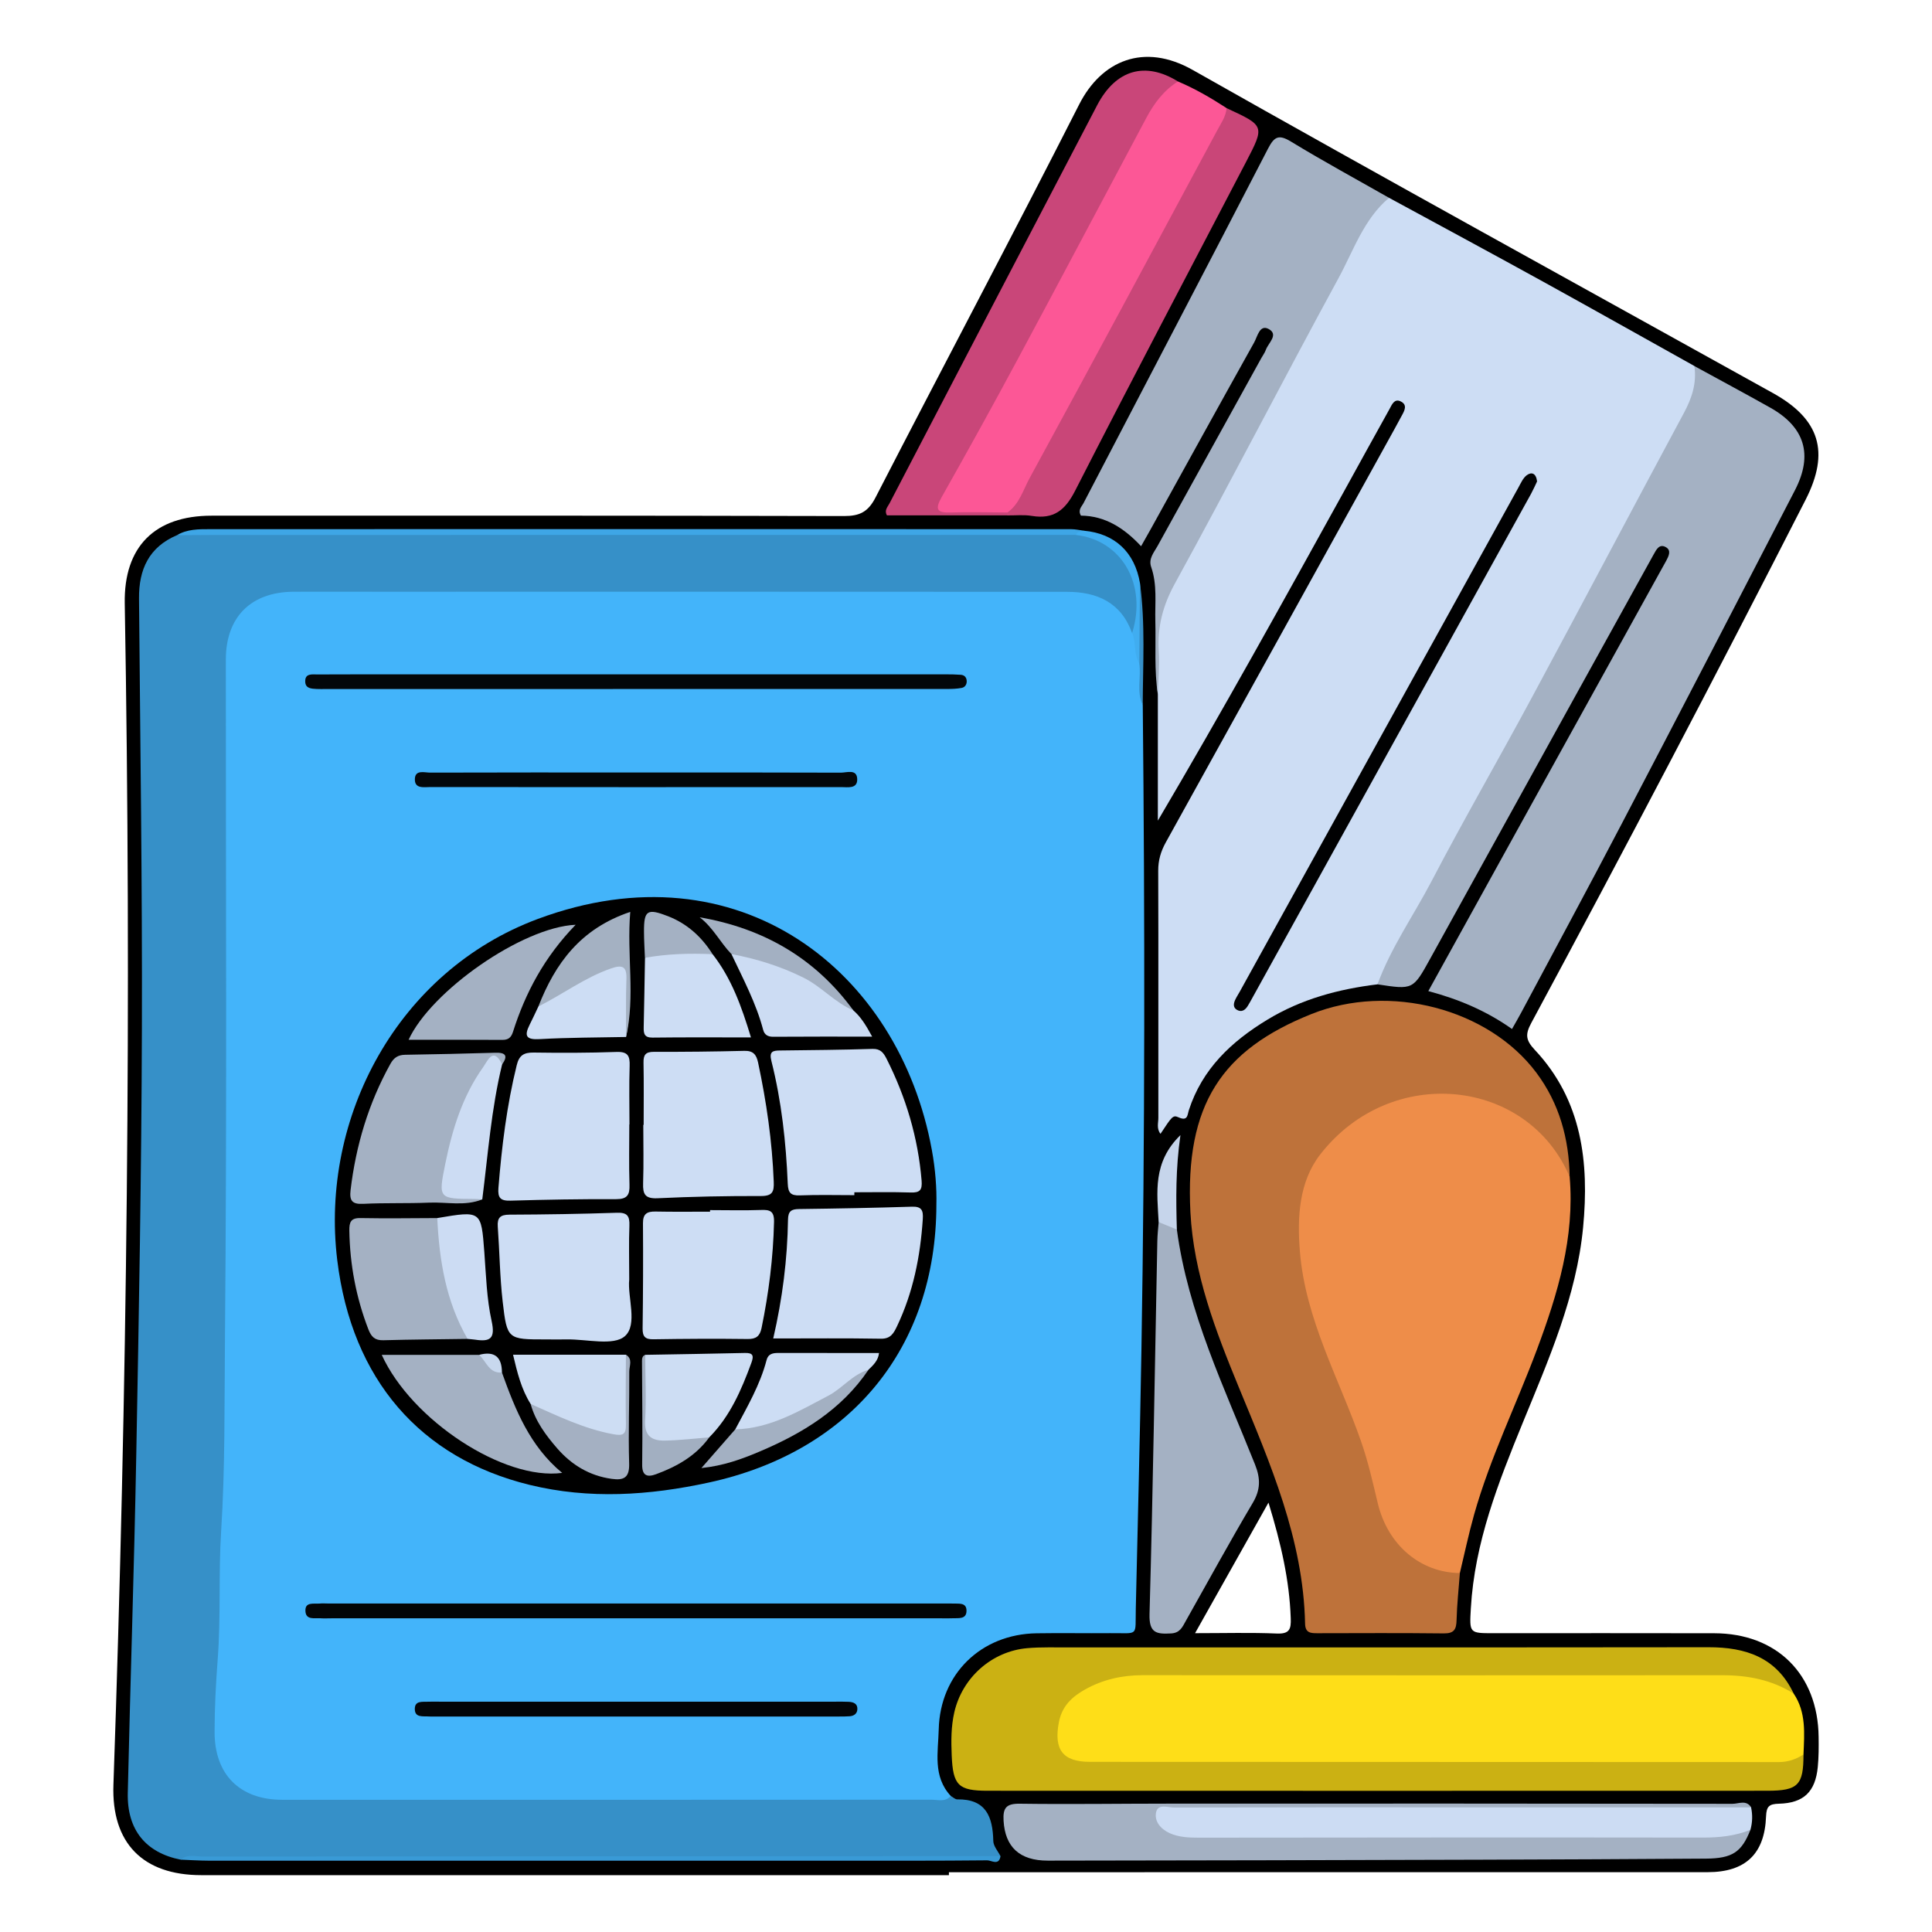 <?xml version="1.0" encoding="utf-8"?>
<!-- Generator: Adobe Illustrator 16.0.2, SVG Export Plug-In . SVG Version: 6.00 Build 0)  -->
<!DOCTYPE svg PUBLIC "-//W3C//DTD SVG 1.1//EN" "http://www.w3.org/Graphics/SVG/1.1/DTD/svg11.dtd">
<svg version="1.1" id="Layer_1" xmlns="http://www.w3.org/2000/svg" xmlns:xlink="http://www.w3.org/1999/xlink" x="0px" y="0px"
	 width="85px" height="85px" viewBox="0 0 85 85" enable-background="new 0 0 85 85" xml:space="preserve">
<g>
	<path d="M80.012,76.42c-0.031-2.76-1.838-4.559-4.596-4.564c-3.238-0.008-6.479-0.002-9.717-0.002c-1.055,0-1.051,0-0.988-1.092
		c0.164-2.893,1.209-5.537,2.287-8.174c1.139-2.783,2.359-5.547,2.652-8.588c0.273-2.867-0.047-5.6-2.129-7.814
		c-0.395-0.424-0.424-0.674-0.152-1.178c4.107-7.631,8.133-15.307,12.072-23.025c1.066-2.094,0.629-3.541-1.439-4.689
		c-8.516-4.732-17.053-9.422-25.529-14.217c-2.154-1.217-4.018-0.404-4.994,1.518c-2.938,5.787-5.987,11.518-8.958,17.289
		c-0.328,0.639-0.697,0.822-1.393,0.82c-9.275-0.023-18.549-0.018-27.822-0.016c-2.498,0-3.861,1.367-3.818,3.857
		c0.301,17.33,0.105,34.654-0.498,51.979c-0.09,2.564,1.295,3.975,3.869,3.975c10.963,0.002,21.926,0,32.889,0
		c0-0.043,0-0.086,0-0.129c11.129,0,22.256,0.002,33.383-0.002c1.662-0.002,2.508-0.801,2.568-2.459
		c0.018-0.439,0.139-0.541,0.564-0.553c1.094-0.027,1.604-0.527,1.711-1.609C80.018,77.307,80.018,76.861,80.012,76.42z
		 M56.18,71.869c-1.152-0.049-2.311-0.016-3.602-0.016c1.078-1.916,2.107-3.746,3.23-5.744c0.553,1.809,0.922,3.416,0.979,5.088
		C56.805,71.668,56.74,71.891,56.18,71.869z"/>
	<g>
		<path fill="#43B4FA" d="M50.277,31.016c0.094,9.463,0.098,18.928-0.059,28.391c-0.064,3.791-0.16,7.58-0.248,11.371
			c-0.029,1.254,0.156,1.063-1.131,1.074c-1.078,0.01-2.158-0.012-3.236,0.006c-2.438,0.037-4.245,1.787-4.303,4.232
			c-0.023,0.994-0.271,2.064,0.531,2.926c0.01,0.26-0.191,0.311-0.377,0.363c-0.27,0.076-0.549,0.066-0.824,0.066
			c-9.385,0.002-18.768,0.01-28.152-0.004c-2.074-0.004-3.271-1.23-3.299-3.324c-0.01-0.719-0.055-1.439,0.047-2.154
			c0.096-0.662,0.119-1.322,0.115-1.988c-0.027-3.541,0.102-7.082,0.199-10.619c0.273-9.824,0.031-19.648,0.131-29.471
			c0.008-0.721,0-1.439,0.002-2.16c0.002-2.918,1.029-3.961,3.928-3.961c10.906-0.002,21.811-0.002,32.717,0
			c0.25,0,0.498-0.006,0.748,0.008c1.309,0.078,2.355,0.574,2.906,1.846c0.184,0.516,0.119,1.066,0.23,1.594
			C50.268,29.811,50.141,30.418,50.277,31.016z"/>
		<path fill="#CDDDF4" d="M60.604,43.307c-1.715,0.209-3.355,0.648-4.848,1.557c-1.578,0.957-2.863,2.164-3.451,3.979
			c-0.068,0.211-0.043,0.504-0.463,0.311c-0.244-0.109-0.291-0.012-0.785,0.73c-0.18-0.229-0.094-0.479-0.094-0.699
			c-0.006-3.625,0.008-7.25-0.006-10.875c-0.002-0.461,0.113-0.85,0.334-1.25c3.361-6.061,6.713-12.125,10.064-18.189
			c0.105-0.193,0.211-0.389,0.316-0.582c0.125-0.227,0.266-0.484-0.055-0.633c-0.273-0.129-0.381,0.154-0.48,0.334
			c-0.688,1.23-1.361,2.465-2.043,3.697c-2.658,4.807-5.318,9.613-8.152,14.418c0-1.85,0-3.699,0-5.549
			c-0.121-1.154-0.033-2.313-0.045-3.471C50.895,26.783,51,26.49,51.15,26.219c2.975-5.385,5.828-10.836,8.711-16.271
			c0.283-0.537,0.592-1.072,1.25-1.246c2.293,1.246,4.592,2.484,6.877,3.744c2.191,1.209,4.371,2.438,6.557,3.656
			c0.408,0.625,0.205,1.229-0.104,1.799c-1.592,2.943-3.111,5.924-4.699,8.867c-1.746,3.234-3.459,6.488-5.244,9.703
			c-1.182,2.127-2.338,4.266-3.529,6.387C60.871,43.031,60.736,43.168,60.604,43.307z"/>
		<path fill="#3690C8" d="M49.807,27.852c-0.48-1.342-1.535-1.813-2.852-1.814c-10.1-0.008-20.198-0.004-30.297-0.004
			c-1.246,0-2.49-0.004-3.736,0c-1.883,0.008-2.986,1.113-2.986,2.988C9.933,39.037,9.988,49.055,9.896,59.068
			c-0.025,2.76,0.01,5.529-0.166,8.281c-0.119,1.881-0.01,3.758-0.15,5.627c-0.082,1.076-0.139,2.146-0.139,3.223
			c-0.002,1.871,1.105,2.984,2.979,2.984c9.518,0.002,19.035,0.002,28.555-0.004c0.289,0,0.615,0.117,0.855-0.164
			c0.096,0.053,0.191,0.15,0.285,0.15c1.27-0.02,1.563,0.77,1.586,1.836c0.006,0.223,0.205,0.441,0.316,0.662
			c-0.313,0.178-0.652,0.086-0.977,0.086c-11.368,0.006-22.737,0.004-34.104,0.008c-0.328,0-0.664-0.063-0.986,0.061
			c-1.537-0.305-2.365-1.313-2.328-2.934c0.113-4.953,0.281-9.906,0.373-14.859c0.117-6.254,0.23-12.51,0.248-18.766
			c0.02-6.311-0.074-12.623-0.127-18.934c-0.01-1.273,0.438-2.256,1.666-2.777c0.793-0.121,1.586-0.182,2.391-0.182
			c12.314,0.008,24.629,0.002,36.944,0.006c2.541,0.209,3.229,2.064,2.996,4.186C50.096,27.727,50.029,27.879,49.807,27.852z"/>
		<path fill="#EE8D49" d="M69.059,51.775c0.225,2.662-0.521,5.141-1.436,7.588c-0.908,2.43-2.061,4.768-2.768,7.271
			c-0.24,0.85-0.42,1.715-0.627,2.572c-0.316,0.299-0.674,0.193-1.014,0.078c-1.227-0.41-2.262-1.189-2.553-2.418
			c-0.777-3.273-2.314-6.271-3.262-9.477c-0.477-1.607-0.629-3.242-0.246-4.91c0.25-1.094,0.77-1.982,1.59-2.744
			c2.805-2.604,7.133-2.398,9.65,0.467C68.801,50.664,68.938,51.211,69.059,51.775z"/>
		<path fill="#BE723A" d="M69.059,51.775c-1.836-4.334-7.84-5.004-10.971-0.988c-0.936,1.199-1.021,2.764-0.898,4.271
			c0.242,3,1.732,5.604,2.697,8.375c0.309,0.887,0.512,1.795,0.729,2.703c0.441,1.846,1.879,3.055,3.613,3.072
			c-0.051,0.688-0.129,1.375-0.146,2.063c-0.01,0.404-0.098,0.596-0.557,0.592c-1.854-0.021-3.709-0.012-5.563-0.008
			c-0.303,0.002-0.537-0.014-0.545-0.422c-0.078-3.711-1.531-7.039-2.912-10.389c-1.021-2.484-1.992-4.992-2.133-7.713
			c-0.242-4.74,1.381-7.141,5.324-8.717c3.438-1.375,7.789-0.234,9.896,2.58C68.605,48.547,69.031,50.102,69.059,51.775z"/>
		<path fill="#A4B1C3" d="M60.604,43.307c0.59-1.615,1.584-3.02,2.375-4.531c1.43-2.738,2.979-5.412,4.441-8.133
			c2.236-4.154,4.436-8.33,6.67-12.484c0.352-0.656,0.564-1.311,0.455-2.055c1.111,0.609,2.232,1.209,3.34,1.832
			c1.518,0.854,1.893,2.066,1.088,3.627c-2.535,4.908-5.078,9.813-7.639,14.709c-1.445,2.766-2.932,5.512-4.4,8.266
			c-0.129,0.242-0.268,0.479-0.412,0.734c-1.123-0.795-2.336-1.309-3.682-1.668c1.521-2.756,3.004-5.439,4.486-8.121
			c1.91-3.457,3.824-6.914,5.736-10.371c0.08-0.145,0.164-0.289,0.242-0.436c0.104-0.199,0.238-0.447,0.002-0.594
			c-0.301-0.184-0.434,0.1-0.555,0.316c-1.098,1.982-2.195,3.965-3.291,5.947c-2.18,3.943-4.357,7.883-6.533,11.826
			C62.168,43.547,62.17,43.547,60.604,43.307z"/>
		<path fill="#FEDE18" d="M78.914,74.51c0.557,0.826,0.469,1.756,0.432,2.678c-0.176,0.414-0.537,0.527-0.938,0.57
			c-0.387,0.041-0.773,0.027-1.16,0.027c-9.432,0-18.859,0-28.289,0c-0.307,0-0.609,0.01-0.912-0.012
			c-0.646-0.043-1.307-0.096-1.596-0.811c-0.307-0.752-0.189-1.469,0.305-2.111c0.344-0.449,0.805-0.754,1.326-0.965
			c0.752-0.307,1.531-0.453,2.346-0.453c8.463,0.002,16.924-0.006,25.387,0.012C76.947,73.449,78.102,73.514,78.914,74.51z"/>
		<path fill="#CBB113" d="M78.914,74.51c-0.965-0.609-2.029-0.809-3.154-0.807c-8.496,0.006-16.992,0.006-25.488-0.002
			c-0.904,0-1.76,0.193-2.541,0.633c-0.559,0.313-1.006,0.723-1.143,1.43c-0.23,1.193,0.148,1.75,1.365,1.75
			c10.102,0.008,20.203,0.002,30.305,0.01c0.408,0,0.758-0.121,1.088-0.336c0.002,1.35-0.238,1.598-1.594,1.598
			c-11.432,0.004-22.863,0.004-34.295,0c-1.295,0-1.53-0.234-1.586-1.555c-0.027-0.637-0.029-1.271,0.115-1.9
			c0.352-1.525,1.649-2.68,3.204-2.818c0.303-0.027,0.607-0.035,0.912-0.035c9.688,0,19.377,0.006,29.063-0.006
			C76.807,72.469,78.162,72.918,78.914,74.51z"/>
		<path fill="#A4B1C3" d="M61.111,8.703c-1.113,0.941-1.559,2.316-2.221,3.533c-2.43,4.461-4.754,8.98-7.199,13.436
			c-0.535,0.973-0.775,1.908-0.709,2.984c0.039,0.629-0.023,1.268-0.041,1.9c-0.164-1.07-0.084-2.15-0.111-3.227
			c-0.021-0.799,0.09-1.604-0.184-2.385c-0.125-0.365,0.121-0.633,0.279-0.918c1.52-2.758,3.045-5.516,4.568-8.271
			c0.066-0.121,0.154-0.234,0.199-0.363c0.107-0.305,0.58-0.67,0.123-0.918c-0.396-0.213-0.492,0.334-0.637,0.592
			c-1.523,2.727-3.029,5.461-4.539,8.193c-0.133,0.242-0.271,0.48-0.436,0.773c-0.732-0.787-1.574-1.338-2.646-1.346
			c-0.148-0.25,0.035-0.398,0.115-0.553c2.705-5.195,5.424-10.381,8.111-15.584c0.279-0.543,0.475-0.65,1.023-0.314
			C58.221,7.096,59.674,7.885,61.111,8.703z"/>
		<path fill="#FC5796" d="M51.826,3.584c0.752,0.318,1.455,0.727,2.139,1.172c0.232,0.354-0.01,0.641-0.154,0.918
			c-1.814,3.408-3.646,6.807-5.471,10.209c-1.082,2.018-2.168,4.031-3.299,6.023c-0.176,0.309-0.307,0.666-0.734,0.711
			c-0.855,0.006-1.711,0.008-2.567,0c-0.736-0.006-0.836-0.162-0.479-0.826c0.979-1.822,1.977-3.635,2.963-5.451
			c1.463-2.691,2.916-5.387,4.348-8.092c0.58-1.098,1.16-2.195,1.764-3.279C50.668,4.371,50.977,3.66,51.826,3.584z"/>
		<path fill="#A4B1C3" d="M51.777,54.094c0.492,3.664,2.092,6.961,3.439,10.338c0.248,0.623,0.244,1.113-0.104,1.697
			c-1.014,1.711-1.967,3.457-2.943,5.188c-0.146,0.26-0.252,0.527-0.646,0.547c-0.631,0.033-0.973-0.002-0.949-0.85
			c0.154-5.473,0.234-10.949,0.344-16.424c0.006-0.273,0.037-0.549,0.059-0.822C51.375,53.553,51.594,53.783,51.777,54.094z"/>
		<path fill="#A4B1C3" d="M77.012,80.504c-0.387,0.982-0.793,1.26-1.963,1.268c-3.289,0.021-6.58,0.039-9.871,0.047
			c-6.359,0.02-12.719,0.033-19.078,0.041c-1.25,0.002-1.879-0.607-1.947-1.754c-0.033-0.563,0.111-0.758,0.715-0.75
			c2.211,0.031,4.424-0.004,6.637-0.004c8.238-0.004,16.479-0.004,24.721,0.008c0.268,0,0.604-0.186,0.82,0.158
			c-0.43,0.354-0.947,0.258-1.436,0.26c-7.529,0.006-15.059,0.004-22.586,0.004c-0.25,0-0.5-0.021-0.746,0.006
			c-0.311,0.031-0.838-0.139-0.863,0.225c-0.035,0.475,0.525,0.463,0.891,0.531c0.354,0.064,0.717,0.037,1.076,0.037
			c7.113,0,14.227-0.012,21.34,0.018C75.49,80.6,76.24,80.287,77.012,80.504z"/>
		<path fill="#C94679" d="M51.826,3.584c-0.627,0.393-1.053,0.965-1.393,1.604c-1.883,3.527-3.748,7.064-5.641,10.586
			c-1.096,2.041-2.215,4.066-3.354,6.082c-0.309,0.545-0.236,0.715,0.398,0.691c0.826-0.029,1.657-0.002,2.485,0
			c0.057,0.027,0.076,0.057,0.057,0.084s-0.037,0.043-0.057,0.043c-1.768,0-3.536,0-5.299,0c-0.127-0.221,0.029-0.369,0.113-0.529
			c3.043-5.842,6.086-11.686,9.139-17.523C49.094,3.061,50.387,2.693,51.826,3.584z"/>
		<path fill="#C94678" d="M44.322,22.676c0-0.041,0-0.084,0-0.127c0.527-0.371,0.691-0.992,0.975-1.51
			c2.773-5.086,5.512-10.193,8.252-15.297c0.168-0.313,0.385-0.611,0.416-0.984c1.682,0.777,1.684,0.777,0.852,2.375
			c-2.512,4.816-5.047,9.623-7.518,14.461c-0.439,0.859-0.945,1.26-1.9,1.104C45.049,22.639,44.682,22.68,44.322,22.676z"/>
		<path fill="#CCDCF3" d="M77.012,80.504c-0.676,0.273-1.375,0.344-2.105,0.342c-7.385-0.01-14.77-0.004-22.156,0.004
			c-0.447,0-0.889-0.016-1.299-0.203c-0.379-0.176-0.67-0.506-0.59-0.908c0.08-0.395,0.514-0.215,0.787-0.215
			c4.316-0.012,8.631-0.008,12.947-0.008c4.146,0,8.297,0,12.445,0.002C77.111,79.848,77.102,80.178,77.012,80.504z"/>
		<path fill="#3EA6E6" d="M47.316,23.533c-12.643,0.002-25.288,0.002-37.932,0.004c-0.533,0-1.066,0.008-1.602,0.01
			c0.451-0.27,0.955-0.266,1.449-0.266c12.629-0.004,25.258-0.004,37.889,0c0.189,0,0.379,0.043,0.568,0.068
			C47.611,23.502,47.41,23.408,47.316,23.533z"/>
		<path fill="#399AD6" d="M7.951,81.818c0.287-0.256,0.637-0.139,0.955-0.139c11.705-0.01,23.408-0.012,35.112-0.016
			c-0.066,0.436-0.404,0.182-0.582,0.184c-2.211,0.023-4.422,0.016-6.633,0.016c-9.203,0-18.406,0.002-27.611,0
			C8.779,81.861,8.365,81.834,7.951,81.818z"/>
		<path fill="#C6D5EB" d="M51.777,54.094c-0.266-0.107-0.533-0.217-0.801-0.326c-0.068-1.301-0.273-2.631,0.959-3.828
			C51.721,51.426,51.738,52.76,51.777,54.094z"/>
		<path fill="#40ADF0" d="M47.316,23.533c0.084-0.145,0.234-0.154,0.373-0.184c1.359,0.123,2.238,0.947,2.467,2.314
			c0.082,1.176,0.139,2.352-0.031,3.523c-0.26-0.408-0.125-0.912-0.316-1.336C50.48,25.711,49.35,23.756,47.316,23.533z"/>
		<path fill="#3690C8" d="M50.123,29.189c0.012-1.174,0.021-2.35,0.031-3.523c0.24,1.777,0.129,3.564,0.121,5.35
			C49.988,30.426,50.215,29.795,50.123,29.189z"/>
		<path d="M41.197,53.002c-0.008,6.313-3.797,10.873-10.01,12.223c-2.625,0.57-5.256,0.746-7.891,0.102
			c-4.777-1.17-7.818-4.613-8.459-9.891c-0.764-6.289,2.672-12.715,8.824-15.006c8.848-3.291,15.904,2.291,17.336,10.164
			C41.154,51.441,41.216,52.295,41.197,53.002z"/>
		<path fill="#020507" d="M27.957,71.199c-4.455,0-8.91,0-13.365,0c-0.166,0-0.334,0.01-0.498-0.002
			c-0.262-0.016-0.633,0.084-0.656-0.309c-0.025-0.424,0.357-0.316,0.613-0.338c0.137-0.014,0.275-0.002,0.416-0.002
			c9.02,0,18.043,0,27.063,0c0.141,0,0.277-0.004,0.416,0.002c0.24,0.01,0.568-0.051,0.576,0.299c0.01,0.41-0.354,0.334-0.617,0.348
			c-0.166,0.01-0.332,0.002-0.498,0.002C36.923,71.199,32.441,71.199,27.957,71.199z"/>
		<path fill="#03070A" d="M27.998,29.668c4.537,0,9.076,0,13.613,0c0.221,0,0.443,0.004,0.662,0.02
			c0.154,0.012,0.25,0.107,0.258,0.268c0.01,0.156-0.078,0.283-0.219,0.309c-0.215,0.041-0.439,0.047-0.658,0.047
			c-9.104,0.002-18.209,0.002-27.313,0.002c-0.139,0-0.277,0.006-0.414-0.002c-0.223-0.014-0.484-0.016-0.498-0.313
			c-0.018-0.389,0.307-0.324,0.539-0.326c1.355-0.008,2.711-0.004,4.066-0.004C21.357,29.668,24.677,29.668,27.998,29.668z"/>
		<path fill="#020508" d="M27.962,74.867c2.934,0,5.867,0,8.801,0c0.193,0,0.389-0.004,0.582,0.006
			c0.211,0.012,0.393,0.084,0.375,0.338c-0.014,0.189-0.154,0.283-0.336,0.297c-0.166,0.014-0.332,0.012-0.498,0.012
			c-5.924,0-11.848,0-17.771,0c-0.082,0-0.166,0.006-0.248-0.002c-0.262-0.021-0.627,0.068-0.617-0.348
			c0.01-0.354,0.336-0.289,0.576-0.301c0.166-0.008,0.332-0.002,0.498-0.002C22.203,74.867,25.082,74.867,27.962,74.867z"/>
		<path fill="#03070A" d="M27.958,33.986c3.012,0,6.023-0.004,9.035,0.008c0.264,0,0.713-0.176,0.721,0.289
			c0.008,0.436-0.422,0.346-0.707,0.346c-6.025,0.004-12.049,0.004-18.072-0.002c-0.283,0-0.705,0.09-0.682-0.367
			c0.021-0.404,0.422-0.268,0.668-0.268C21.935,33.982,24.947,33.986,27.958,33.986z"/>
		<path fill="#010102" d="M67.625,21.18c-0.076,0.162-0.166,0.363-0.27,0.555C63.271,29.125,59.186,36.512,55.1,43.9
			c-0.066,0.121-0.133,0.242-0.205,0.359c-0.115,0.186-0.277,0.291-0.482,0.166c-0.174-0.105-0.141-0.285-0.066-0.445
			c0.059-0.125,0.137-0.24,0.203-0.361c4.084-7.387,8.166-14.777,12.252-22.166c0.105-0.189,0.201-0.416,0.363-0.541
			C67.379,20.75,67.582,20.814,67.625,21.18z"/>
		<path fill="#CDDDF4" d="M37.587,52.582c-0.801,0-1.602-0.021-2.4,0.01c-0.398,0.014-0.512-0.115-0.529-0.51
			c-0.076-1.82-0.273-3.631-0.719-5.4c-0.107-0.426,0.059-0.463,0.393-0.465c1.354-0.016,2.705-0.027,4.057-0.07
			c0.352-0.01,0.484,0.176,0.615,0.432c0.854,1.691,1.387,3.471,1.543,5.365c0.031,0.402-0.064,0.535-0.477,0.521
			c-0.828-0.027-1.656-0.01-2.482-0.01C37.587,52.498,37.587,52.539,37.587,52.582z"/>
		<path fill="#CDDDF4" d="M27.687,49.471c0,0.883-0.021,1.77,0.008,2.65c0.016,0.449-0.098,0.639-0.588,0.637
			c-1.547-0.006-3.096,0.02-4.643,0.066c-0.451,0.014-0.57-0.125-0.535-0.563c0.146-1.818,0.367-3.623,0.805-5.398
			c0.107-0.438,0.316-0.559,0.744-0.555c1.215,0.018,2.432,0.016,3.646-0.027c0.498-0.018,0.594,0.174,0.578,0.617
			c-0.029,0.855-0.008,1.713-0.008,2.57C27.691,49.471,27.689,49.471,27.687,49.471z"/>
		<path fill="#CDDDF4" d="M28.318,49.488c0-0.91,0.012-1.822-0.006-2.732c-0.008-0.35,0.094-0.482,0.461-0.48
			c1.326,0.004,2.65-0.01,3.975-0.043c0.391-0.01,0.529,0.166,0.604,0.512c0.369,1.73,0.621,3.473,0.689,5.242
			c0.018,0.439-0.049,0.633-0.559,0.633c-1.518-0.004-3.037,0.025-4.553,0.098c-0.547,0.025-0.652-0.178-0.635-0.66
			c0.029-0.854,0.008-1.711,0.008-2.566C28.308,49.488,28.312,49.488,28.318,49.488z"/>
		<path fill="#CDDDF4" d="M34.019,58.887c0.408-1.766,0.623-3.486,0.65-5.229c0.006-0.373,0.146-0.461,0.484-0.465
			c1.656-0.021,3.313-0.051,4.969-0.104c0.439-0.016,0.5,0.178,0.477,0.543c-0.107,1.639-0.422,3.223-1.133,4.715
			c-0.145,0.303-0.275,0.559-0.711,0.551C37.212,58.871,35.666,58.887,34.019,58.887z"/>
		<path fill="#CDDDF4" d="M31.24,53.24c0.746,0,1.49,0.02,2.234-0.006c0.396-0.016,0.59,0.043,0.58,0.521
			c-0.035,1.578-0.232,3.131-0.549,4.674c-0.074,0.355-0.24,0.49-0.617,0.482c-1.379-0.018-2.76-0.01-4.141,0.012
			c-0.355,0.006-0.479-0.111-0.475-0.473c0.021-1.545,0.027-3.09,0.016-4.637c-0.002-0.412,0.18-0.516,0.551-0.51
			c0.801,0.016,1.6,0.006,2.4,0.006C31.24,53.287,31.24,53.264,31.24,53.24z"/>
		<path fill="#CDDDF4" d="M27.683,56.293c-0.082,0.771,0.383,1.979-0.188,2.49c-0.498,0.445-1.684,0.129-2.564,0.146
			c-0.303,0.006-0.609,0-0.912,0c-1.68,0-1.711,0.004-1.902-1.652C21.99,56.18,21.98,55.07,21.9,53.967
			c-0.027-0.393,0.109-0.525,0.512-0.527c1.576-0.006,3.154-0.031,4.73-0.084c0.457-0.016,0.564,0.143,0.549,0.566
			C27.662,54.668,27.683,55.416,27.683,56.293z"/>
		<path fill="#A4B1C3" d="M21.218,52.768c-0.766,0.309-1.563,0.109-2.342,0.143c-0.965,0.041-1.932,0.004-2.895,0.053
			c-0.496,0.025-0.611-0.145-0.557-0.605c0.234-1.963,0.789-3.82,1.752-5.553c0.15-0.271,0.336-0.396,0.65-0.4
			c1.322-0.02,2.645-0.051,3.967-0.09c0.453-0.014,0.568,0.131,0.297,0.518c-0.453-0.104-0.625,0.227-0.828,0.525
			c-0.939,1.379-1.264,2.967-1.574,4.563c-0.082,0.414,0.07,0.625,0.506,0.639C20.546,52.566,20.919,52.492,21.218,52.768z"/>
		<path fill="#A4B1C3" d="M20.572,58.906c-1.236,0.018-2.475,0.025-3.711,0.059c-0.369,0.01-0.527-0.152-0.654-0.48
			c-0.541-1.4-0.813-2.848-0.838-4.348c-0.004-0.361,0.063-0.557,0.49-0.547c1.125,0.021,2.252,0.004,3.379,0
			c0.258,0.258,0.27,0.607,0.299,0.928c0.119,1.334,0.406,2.617,0.982,3.832C20.601,58.521,20.658,58.711,20.572,58.906z"/>
		<path fill="#A4B1C3" d="M22.083,60.385c0.588,1.635,1.225,3.24,2.65,4.416c-2.557,0.348-6.627-2.314-7.938-5.193
			c1.451,0,2.865,0,4.281,0C21.509,59.744,21.728,60.152,22.083,60.385z"/>
		<path fill="#A4B1C3" d="M25.326,40.686c-1.381,1.424-2.211,2.992-2.758,4.715c-0.082,0.254-0.209,0.352-0.473,0.35
			c-1.369-0.01-2.738-0.004-4.119-0.004C18.964,43.6,22.974,40.791,25.326,40.686z"/>
		<path fill="#CDDDF3" d="M28.386,59.607c1.459-0.025,2.92-0.049,4.381-0.082c0.363-0.01,0.408,0.115,0.289,0.439
			c-0.439,1.191-0.936,2.352-1.852,3.273c-0.682,0.348-1.408,0.451-2.158,0.354c-0.49-0.064-0.799-0.307-0.756-0.877
			C28.367,61.682,28.181,60.639,28.386,59.607z"/>
		<path fill="#CDDDF4" d="M31.351,41.98c0.826,1.057,1.271,2.285,1.688,3.662c-1.49,0-2.91-0.01-4.33,0.008
			c-0.363,0.004-0.396-0.178-0.389-0.459c0.023-1.016,0.039-2.033,0.057-3.049C29.339,41.559,30.335,41.584,31.351,41.98z"/>
		<path fill="#CDDDF3" d="M23.345,61.768c-0.414-0.658-0.59-1.396-0.773-2.166c1.684,0,3.326,0,4.967,0
			c0.191,1.094,0.037,2.195,0.086,3.293c0.02,0.381-0.201,0.508-0.521,0.441C25.753,63.055,24.392,62.783,23.345,61.768z"/>
		<path fill="#CCDCF3" d="M37.542,44.451c0.316,0.275,0.539,0.619,0.83,1.156c-1.523,0-2.945-0.004-4.365,0.006
			c-0.234,0-0.375-0.096-0.43-0.301c-0.311-1.178-0.881-2.244-1.395-3.334c1.172-0.26,2.129,0.367,3.125,0.791
			C36.181,43.141,36.875,43.785,37.542,44.451z"/>
		<path fill="#CDDDF4" d="M32.349,62.885c0.523-0.988,1.094-1.957,1.379-3.055c0.07-0.266,0.275-0.307,0.516-0.305
			c1.457,0.004,2.914,0.002,4.43,0.002c-0.039,0.342-0.26,0.535-0.465,0.738c-1.395,1.406-3.137,2.186-4.99,2.758
			C32.697,63.184,32.691,63.166,32.349,62.885z"/>
		<path fill="#CDDDF4" d="M27.544,45.623c-1.268,0.025-2.535,0.023-3.801,0.094c-0.584,0.033-0.693-0.129-0.445-0.625
			c0.135-0.268,0.26-0.539,0.389-0.811c0.818-0.898,1.895-1.389,2.992-1.826c0.748-0.297,0.959-0.141,0.941,0.637
			C27.603,43.936,27.722,44.783,27.544,45.623z"/>
		<path fill="#CCDCF3" d="M20.572,58.906c-0.953-1.645-1.246-3.455-1.334-5.316c1.941-0.33,1.932-0.328,2.07,1.498
			c0.076,1.016,0.104,2.049,0.322,3.035c0.17,0.775-0.066,0.918-0.73,0.816C20.791,58.924,20.681,58.918,20.572,58.906z"/>
		<path fill="#CCDCF3" d="M21.218,52.768c-0.111-0.006-0.221-0.018-0.332-0.018c-1.59-0.008-1.607-0.01-1.299-1.529
			s0.758-2.994,1.672-4.273c0.193-0.273,0.441-0.922,0.832-0.117C21.615,48.783,21.47,50.783,21.218,52.768z"/>
		<path fill="#A4B0C2" d="M23.345,61.768c1.176,0.52,2.332,1.088,3.617,1.328c0.447,0.084,0.586,0.023,0.576-0.441
			c-0.021-1.018-0.002-2.035,0-3.053c0.314,0.191,0.146,0.494,0.148,0.738c0.008,1.348-0.047,2.695-0.006,4.043
			c0.02,0.629-0.232,0.756-0.77,0.68c-0.973-0.135-1.758-0.611-2.391-1.336C24.015,63.146,23.554,62.529,23.345,61.768z"/>
		<path fill="#A4B1C2" d="M27.544,45.623c0.004-0.85-0.014-1.699,0.016-2.549c0.02-0.568-0.184-0.639-0.688-0.463
			c-1.146,0.4-2.113,1.133-3.186,1.67c0.74-1.889,1.846-3.424,4.043-4.162C27.57,42.029,27.955,43.828,27.544,45.623z"/>
		<path fill="#A3B0C2" d="M32.349,62.885c1.529-0.035,2.795-0.799,4.092-1.479c0.625-0.328,1.064-0.938,1.768-1.141
			c-1.184,1.756-2.906,2.801-4.801,3.602c-0.775,0.328-1.578,0.621-2.549,0.721C31.402,63.965,31.876,63.426,32.349,62.885z"/>
		<path fill="#A3B0C2" d="M37.542,44.451c-0.814-0.342-1.393-1.039-2.184-1.434c-1.016-0.506-2.072-0.834-3.178-1.041
			c-0.492-0.508-0.809-1.172-1.398-1.619C33.576,40.84,35.861,42.146,37.542,44.451z"/>
		<path fill="#A4B1C3" d="M31.351,41.98c-0.996-0.045-1.99-0.018-2.977,0.16c-0.014-0.383-0.041-0.768-0.041-1.15
			c-0.004-0.939,0.141-1.035,1.049-0.684C30.23,40.635,30.871,41.217,31.351,41.98z"/>
		<path fill="#A2AFC1" d="M28.386,59.607c0.002,0.963,0.053,1.928-0.004,2.887c-0.041,0.684,0.301,0.895,0.859,0.887
			c0.656-0.012,1.311-0.092,1.963-0.143c-0.59,0.814-1.422,1.283-2.34,1.621c-0.377,0.139-0.619,0.082-0.611-0.43
			c0.02-1.52,0-3.037-0.008-4.557C28.246,59.76,28.263,59.656,28.386,59.607z"/>
		<path fill="#C8D8EE" d="M22.083,60.385c-0.574,0.051-0.686-0.498-1.006-0.777C21.753,59.428,22.082,59.695,22.083,60.385z"/>
	</g>
</g>
</svg>
